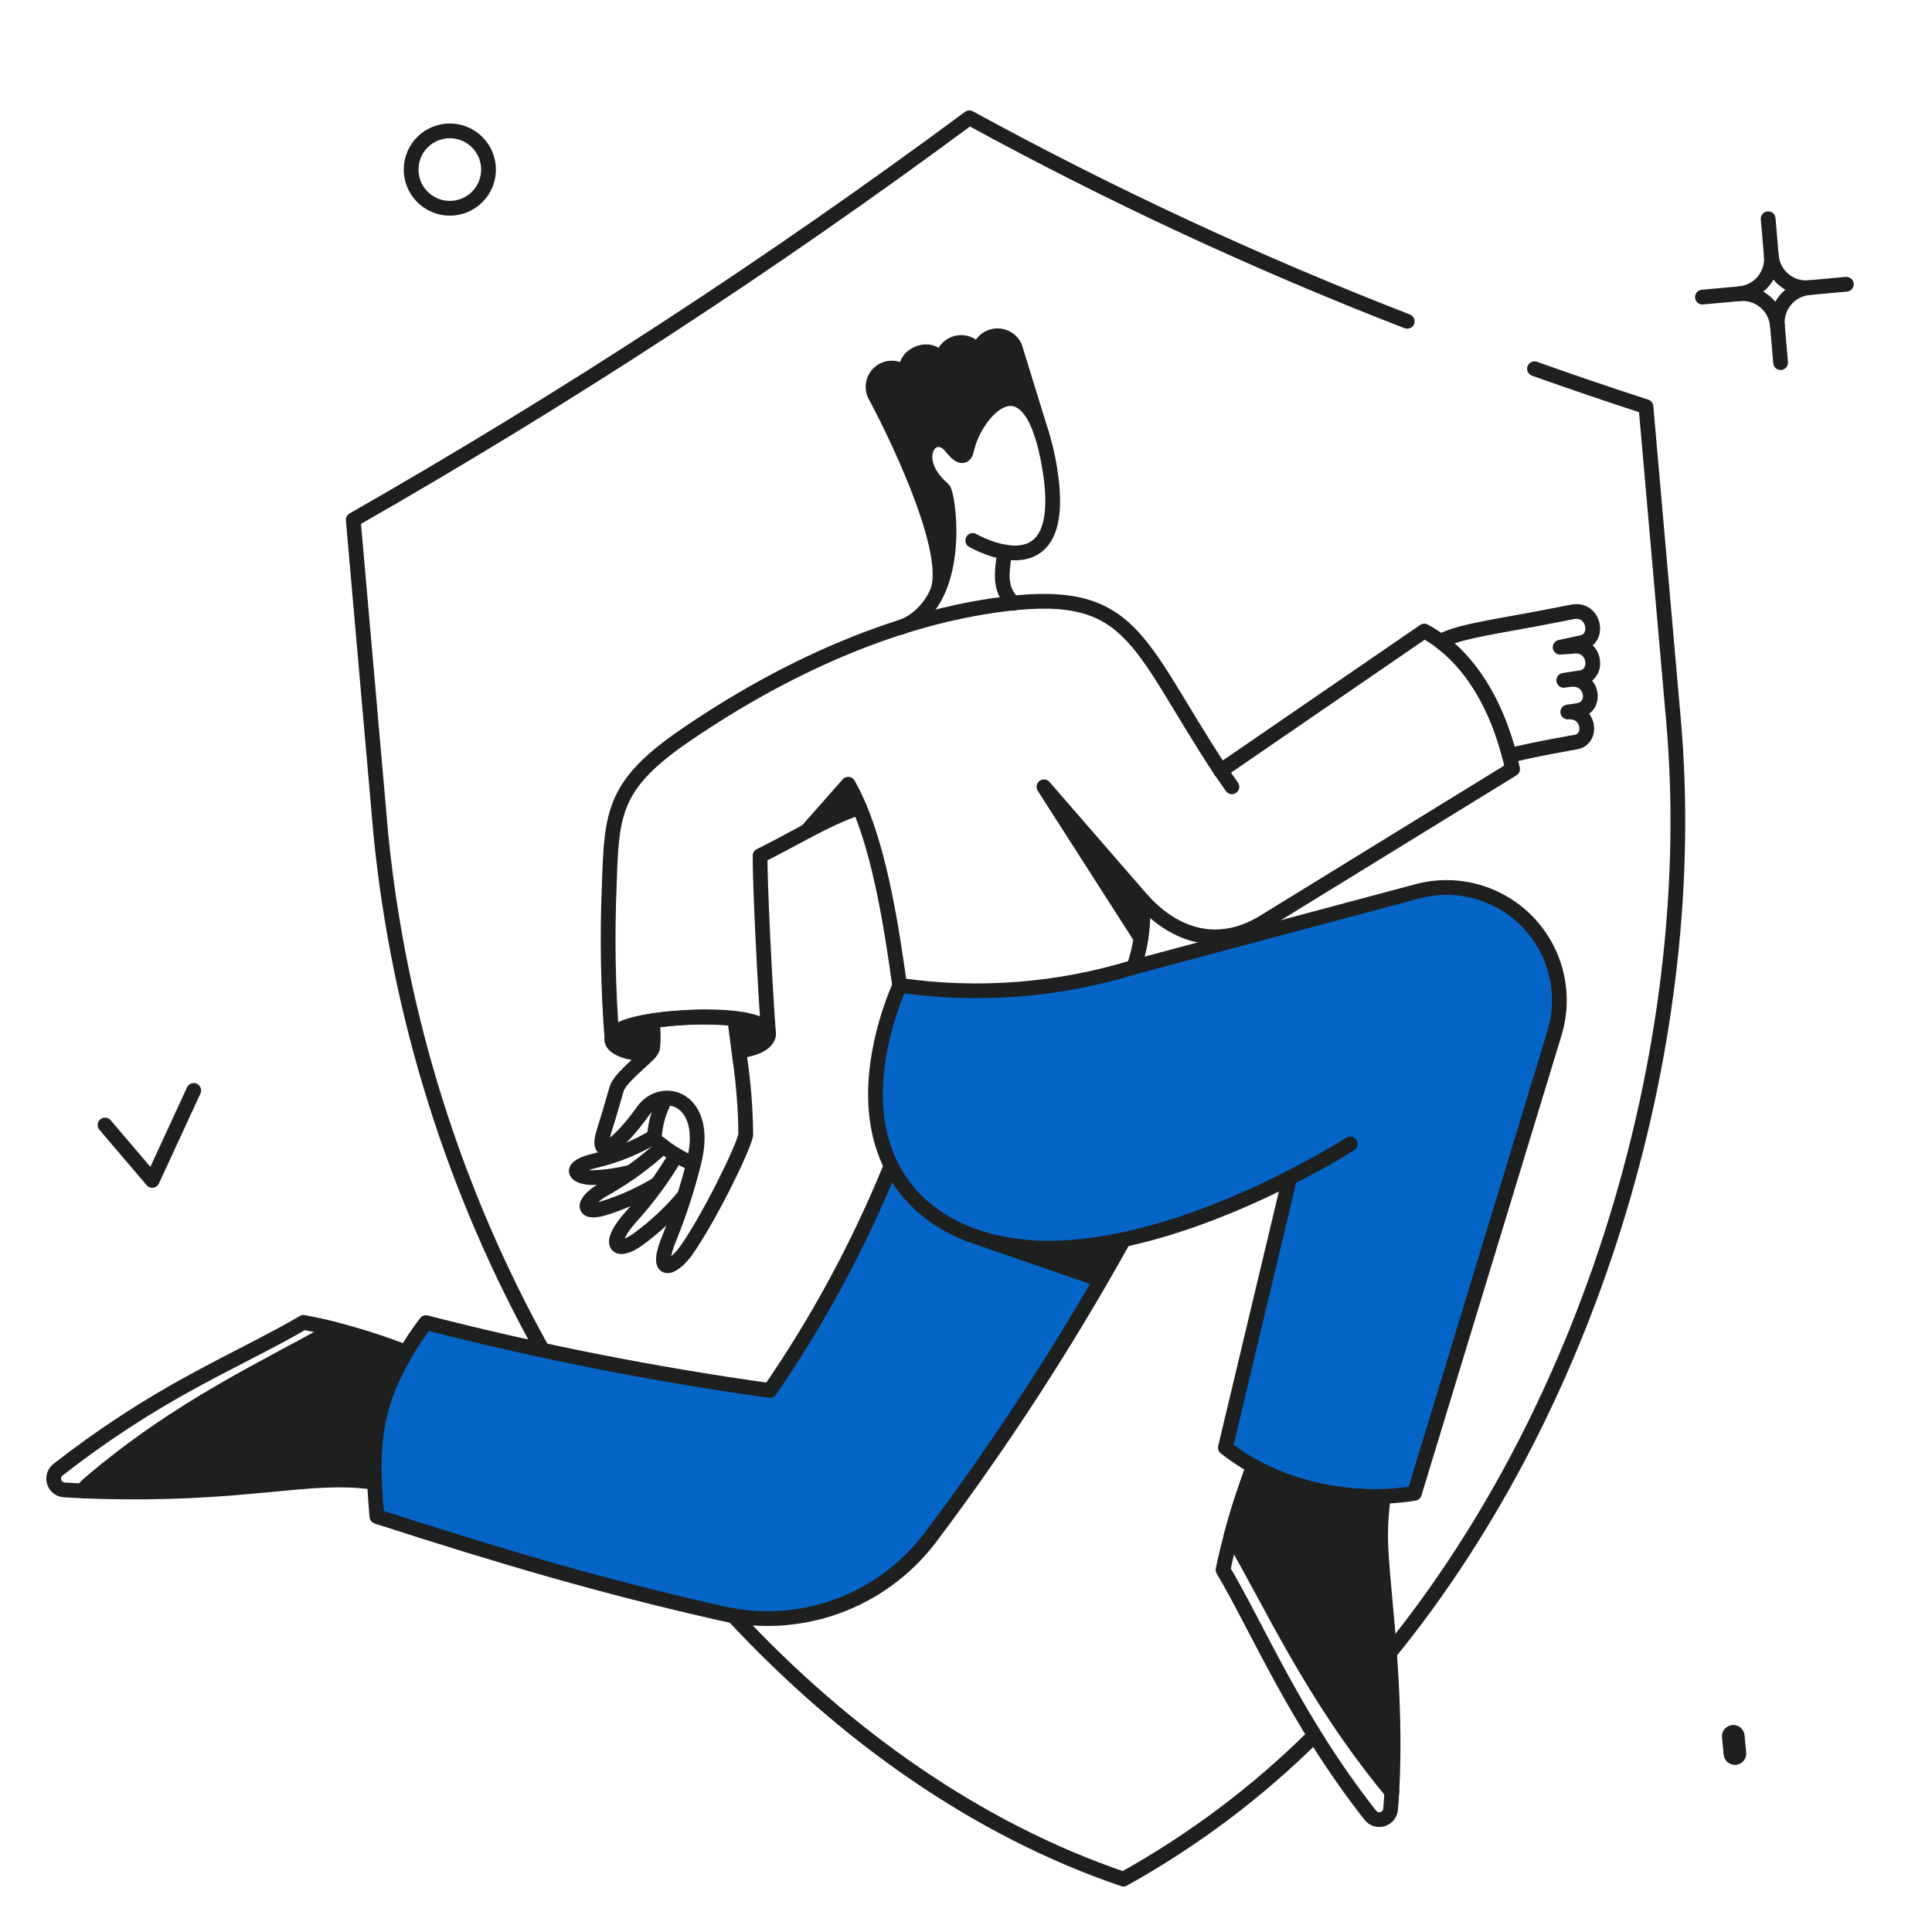 <svg width="164" height="164" viewBox="0 0 164 164" fill="none" xmlns="http://www.w3.org/2000/svg">
<path d="M120.348 75.641L96.272 82.081C89.837 84.05 83.045 84.575 76.383 83.619C74.428 88.436 73.298 94.461 75.703 99.09V99.108C72.887 105.737 69.431 112.074 65.383 118.03C55.552 116.659 45.807 114.736 36.192 112.271C32.721 117.254 31.117 120.394 32.007 128.726C42.578 132.125 51.235 134.682 61.358 136.954C64.584 137.681 67.949 137.469 71.058 136.345C74.168 135.221 76.89 133.231 78.905 130.61C84.163 123.574 89.001 116.234 93.393 108.628L83.936 105.306C92.171 107.552 102.738 103.406 109.475 99.967V99.985L104.015 122.86C108.285 126.313 114.794 127.618 120.06 126.742L131.954 87.674C132.45 86.043 132.501 84.31 132.102 82.653C131.703 80.996 130.869 79.475 129.686 78.248C128.502 77.021 127.013 76.133 125.371 75.675C123.729 75.216 121.995 75.205 120.348 75.641Z" fill="#0565C7"/>
<path d="M65.239 87.785C65.186 87.249 64.345 86.676 62.395 86.426L62.753 89.198C64.238 89.019 65.296 88.411 65.239 87.785Z" fill="#1E1F1F"/>
<path d="M55.383 86.641C52.936 87.017 51.957 87.641 51.932 88.215C51.902 88.894 53.238 89.502 55.08 89.431C55.236 89.296 55.353 89.124 55.42 88.93C55.505 88.168 55.492 87.399 55.383 86.641Z" fill="#1E1F1F"/>
<path d="M34.457 114.777C32.466 114.003 30.429 113.351 28.358 112.827C22.849 115.993 15.178 119.382 7.413 126.081C7.261 126.207 7.149 126.375 7.091 126.564C11.852 126.76 16.621 126.629 21.364 126.17C24.709 125.902 28.411 125.329 31.756 125.83C31.669 121.667 32.137 118.671 34.457 114.777Z" fill="#1E1F1F"/>
<path d="M117.753 137.67C117.471 134.236 116.877 130.408 117.449 127.032C113.605 127.158 109.794 126.277 106.396 124.475C105.671 126.385 105.044 128.331 104.518 130.306C107.844 135.904 111.279 143.828 118.146 152.126C118.345 147.304 118.213 142.474 117.753 137.67Z" fill="#1E1F1F"/>
<path d="M86.131 29.459C85.994 29.128 85.748 28.854 85.434 28.682C85.12 28.511 84.756 28.451 84.404 28.514C84.052 28.576 83.731 28.757 83.495 29.026C83.26 29.296 83.123 29.638 83.108 29.995C83.072 29.995 83.054 30.013 83.019 30.013C82.868 29.673 82.602 29.396 82.268 29.232C81.933 29.069 81.552 29.028 81.19 29.117C80.829 29.207 80.51 29.422 80.292 29.723C80.073 30.025 79.968 30.395 79.996 30.766C79.978 30.766 79.96 30.784 79.942 30.784C79.764 30.419 79.451 30.136 79.069 29.996C78.687 29.856 78.265 29.869 77.893 30.033C77.52 30.197 77.226 30.499 77.071 30.876C76.917 31.252 76.914 31.674 77.063 32.052C76.9 31.755 76.643 31.519 76.334 31.38C76.024 31.242 75.677 31.207 75.346 31.283C75.096 31.344 74.864 31.465 74.671 31.635C74.477 31.805 74.327 32.02 74.234 32.26C74.141 32.5 74.107 32.759 74.136 33.016C74.165 33.272 74.254 33.517 74.398 33.731C75.454 35.716 80.855 46.305 79.639 50.111C81.177 46.641 80.392 41.794 80.068 41.526C76.92 38.914 79.246 35.999 80.766 37.948C81.499 38.878 81.839 38.843 82.036 38.252C82.662 35.212 86.436 30.776 88.437 36.875C85.87 28.595 86.278 29.9 86.131 29.459Z" fill="#1E1F1F"/>
<path d="M72.949 68.559C71.405 69.102 69.91 69.772 68.477 70.562L72.001 66.573C72.352 67.217 72.669 67.88 72.949 68.559Z" fill="#1E1F1F"/>
<path d="M96.844 79.631L88.617 66.771L96.987 76.411C97.057 77.487 97.009 78.566 96.844 79.631Z" fill="#1E1F1F"/>
<path d="M95.342 105.224C94.698 106.354 94.055 107.478 93.375 108.623L83.072 105.01C86.739 106.315 91.246 106.101 95.342 105.224Z" fill="#1E1F1F"/>
<path d="M146.318 148.975C146.35 149.221 146.475 149.445 146.667 149.601C146.86 149.757 147.105 149.832 147.352 149.812C147.599 149.791 147.829 149.675 147.993 149.489C148.157 149.304 148.243 149.061 148.232 148.814L148.089 147.308C148.079 147.182 148.043 147.06 147.985 146.947C147.928 146.835 147.848 146.736 147.752 146.654C147.656 146.573 147.544 146.511 147.424 146.473C147.304 146.435 147.177 146.421 147.052 146.431C146.926 146.442 146.804 146.477 146.692 146.535C146.58 146.593 146.48 146.672 146.399 146.768C146.317 146.865 146.256 146.976 146.217 147.096C146.179 147.216 146.165 147.343 146.175 147.469L146.318 148.975Z" fill="#1E1F1F"/>
<path d="M111.547 147.348C106.735 152.125 101.288 156.218 95.36 159.511C83 155.307 71.731 147.348 62.234 137.135" stroke="#1E1F1F" stroke-width="1.252" stroke-linecap="round" stroke-linejoin="round"/>
<path d="M119.453 27.278C106.702 22.332 94.286 16.56 82.285 10C65.541 22.399 48.078 33.795 29.985 44.127L32.328 70.814C33.854 86.194 38.524 101.098 46.047 114.599" stroke="#1E1F1F" stroke-width="1.252" stroke-linecap="round" stroke-linejoin="round"/>
<path d="M117.861 140.426C135.55 118.766 144.386 87.733 142.061 61.19L139.718 34.521C136.549 33.492 133.395 32.419 130.256 31.302" stroke="#1E1F1F" stroke-width="1.252" stroke-linecap="round" stroke-linejoin="round"/>
<path d="M76.365 53.284C81.909 51.37 80.519 41.921 80.067 41.533C76.953 38.863 79.239 36.01 80.765 37.956C81.299 38.637 81.862 39.059 82.045 38.209C82.76 34.9 87.175 29.989 88.939 38.85C91.35 50.96 82.571 45.879 82.571 45.879" stroke="#1E1F1F" stroke-width="1.252" stroke-linecap="round" stroke-linejoin="round"/>
<path d="M55.08 89.433C53.238 89.504 51.902 88.895 51.932 88.217C52.001 86.667 57.625 86.373 59.154 86.326C60.64 86.28 65.144 86.304 65.24 87.787C65.24 87.995 65.067 88.917 62.753 89.2" stroke="#1E1F1F" stroke-width="1.252" stroke-linecap="round" stroke-linejoin="round"/>
<path d="M62.789 89.738C63.111 91.917 63.285 94.116 63.307 96.32C63.093 97.518 60.107 103.544 58.245 106.158C57.063 107.82 55.456 108.305 56.868 104.959C57.676 102.95 58.346 100.889 58.871 98.788C60.34 93.208 56.223 92.027 54.597 94.299C52.263 97.559 50.482 98.52 51.27 96.034C51.752 94.513 52.003 93.601 52.343 92.439C52.607 91.543 54.364 90.212 55.056 89.469C55.211 89.326 55.33 89.149 55.402 88.951C55.477 88.189 55.466 87.421 55.366 86.661C57.681 86.318 60.029 86.252 62.359 86.465C62.359 86.465 62.477 87.283 62.789 89.738Z" stroke="#1E1F1F" stroke-width="1.252" stroke-linecap="round" stroke-linejoin="round"/>
<path d="M58.085 101.522C56.911 102.93 55.565 104.186 54.078 105.26C52.235 106.529 51.505 105.566 53.577 103.275C55.029 101.67 56.312 99.92 57.405 98.052" stroke="#1E1F1F" stroke-width="1.252" stroke-linecap="round" stroke-linejoin="round"/>
<path d="M55.976 97.053C56.842 97.775 57.813 98.36 58.856 98.788" stroke="#1E1F1F" stroke-width="1.252" stroke-linecap="round" stroke-linejoin="round"/>
<path d="M55.759 100.539C54.349 101.389 52.841 102.067 51.269 102.556C49.231 103.167 49.386 101.924 51.519 100.804C53.226 99.817 54.821 98.649 56.277 97.32" stroke="#1E1F1F" stroke-width="1.252" stroke-linecap="round" stroke-linejoin="round"/>
<path d="M53.595 99.484C52.496 99.771 51.368 99.933 50.233 99.966C48.694 99.906 48.195 99.076 50.465 98.536C52.257 98.119 53.972 97.425 55.549 96.479C55.627 95.344 55.95 94.239 56.497 93.241" stroke="#1E1F1F" stroke-width="1.252" stroke-linecap="round" stroke-linejoin="round"/>
<path d="M68.477 70.562L72 66.573C72.357 67.215 72.678 67.874 72.964 68.55" stroke="#1E1F1F" stroke-width="1.252" stroke-linecap="round" stroke-linejoin="round"/>
<path d="M96.844 79.632L88.617 66.789L96.987 76.43" stroke="#1E1F1F" stroke-width="1.252" stroke-linecap="round" stroke-linejoin="round"/>
<path d="M65.24 87.786C64.936 83.869 64.487 74.711 64.524 72.636C66.878 71.513 70.229 69.413 72.965 68.553C74.737 72.811 75.648 78.482 76.365 83.636C83.027 84.601 89.82 84.076 96.254 82.098C96.871 80.275 97.121 78.348 96.988 76.428C96.894 76.2 101.202 82.083 107.398 78.199L128.396 65.285C127.341 60.348 124.944 55.734 120.902 53.569L103.624 65.431C96.254 54.234 96.254 49.651 84.289 51.404C75.666 52.67 66.711 56.598 58.318 62.315C52.06 66.577 51.916 68.915 51.718 75.157C51.535 79.51 51.613 83.871 51.95 88.214" stroke="#1E1F1F" stroke-width="1.252" stroke-linecap="round" stroke-linejoin="round"/>
<path d="M114.606 97.106C114.606 97.106 112.602 98.394 109.472 99.986" stroke="#1E1F1F" stroke-width="1.252" stroke-linecap="round" stroke-linejoin="round"/>
<path d="M95.326 105.333C90.44 114.135 84.948 122.585 78.889 130.625C76.874 133.246 74.152 135.237 71.043 136.363C67.934 137.488 64.568 137.7 61.342 136.974C51.219 134.697 42.562 132.145 31.991 128.729C31.708 125.218 31.426 121.883 32.819 118.14C33.656 116.04 34.78 114.065 36.158 112.273C45.773 114.739 55.518 116.662 65.349 118.033C69.445 112.081 72.887 105.706 75.615 99.017" stroke="#1E1F1F" stroke-width="1.252" stroke-linecap="round" stroke-linejoin="round"/>
<path d="M85.271 46.856C85.073 48.515 84.738 49.963 86.024 51.209" stroke="#1E1F1F" stroke-width="1.252" stroke-linecap="round" stroke-linejoin="round"/>
<path d="M7.091 126.562C6.554 126.526 5.982 126.512 5.445 126.473C5.3 126.462 5.16 126.419 5.034 126.346C4.909 126.273 4.801 126.173 4.72 126.052C4.638 125.932 4.585 125.795 4.565 125.651C4.544 125.507 4.557 125.361 4.601 125.222C4.66 125.038 4.773 124.875 4.927 124.755C8.543 121.928 12.39 119.408 16.427 117.224C19.991 115.281 23.189 113.772 25.764 112.252C26.641 112.431 27.499 112.592 28.358 112.824" stroke="#1E1F1F" stroke-width="1.252" stroke-linecap="round" stroke-linejoin="round"/>
<path d="M34.457 114.778C32.151 118.65 31.667 121.642 31.756 125.831C28.411 125.331 24.709 125.902 21.364 126.171C16.621 126.629 11.852 126.76 7.091 126.563C7.149 126.374 7.261 126.206 7.413 126.08C15.183 119.38 22.852 115.992 28.358 112.826C30.427 113.357 32.464 114.009 34.457 114.778Z" stroke="#1E1F1F" stroke-width="1.252" stroke-linecap="round" stroke-linejoin="round"/>
<path d="M118.146 152.124C118.112 152.602 118.093 153.097 118.04 153.574C118.025 153.767 117.952 153.951 117.83 154.102C117.709 154.253 117.545 154.364 117.359 154.421C117.173 154.477 116.975 154.476 116.79 154.417C116.605 154.358 116.443 154.245 116.323 154.093C109.961 145.982 106.861 138.406 103.82 133.255C104.017 132.253 104.267 131.287 104.518 130.304" stroke="#1E1F1F" stroke-width="1.252" stroke-linecap="round" stroke-linejoin="round"/>
<path d="M117.26 132.088C117.135 130.401 117.192 128.705 117.432 127.03C113.587 127.156 109.776 126.275 106.378 124.473C105.656 126.495 105.06 128.2 104.518 130.304C107.844 135.902 111.278 143.825 118.146 152.124C118.608 143.864 117.463 135.695 117.26 132.088Z" stroke="#1E1F1F" stroke-width="1.252" stroke-linecap="round" stroke-linejoin="round"/>
<path d="M8.916 95.496L12.922 100.2L16.446 92.562" stroke="#1E1F1F" stroke-width="1.252" stroke-linecap="round" stroke-linejoin="round"/>
<path d="M41.451 14.041C41.498 14.475 41.458 14.915 41.333 15.334C41.208 15.752 41 16.142 40.723 16.48C40.445 16.818 40.103 17.096 39.716 17.3C39.33 17.504 38.906 17.629 38.471 17.667C38.035 17.705 37.596 17.656 37.18 17.522C36.764 17.389 36.379 17.173 36.047 16.889C35.715 16.604 35.443 16.257 35.247 15.866C35.051 15.475 34.935 15.049 34.906 14.613C34.849 13.755 35.13 12.909 35.689 12.256C36.249 11.603 37.042 11.196 37.898 11.121C38.755 11.046 39.606 11.31 40.27 11.856C40.935 12.402 41.358 13.186 41.451 14.041Z" stroke="#1E1F1F" stroke-width="1.252" stroke-linecap="round" stroke-linejoin="round"/>
<path d="M133.082 60.439C134.924 60.278 135.247 62.764 133.741 62.997C133.616 63.017 130.039 63.641 128.125 64.142C127.105 60.225 125.206 56.647 122.276 54.446C123.653 53.73 125.37 53.444 130.253 52.563C130.951 52.438 132.846 52.058 133.509 51.937C135.313 51.605 135.806 54.169 134.331 54.53C134.171 54.57 132.614 54.907 132.435 54.942C132.525 54.924 133.347 54.886 133.437 54.87C135.361 54.535 135.834 57.16 134.26 57.517L132.739 57.75C132.847 57.732 133.187 57.696 133.294 57.678C135.19 57.464 135.596 59.959 134.047 60.29C133.814 60.346 133.332 60.404 133.082 60.439Z" stroke="#1E1F1F" stroke-width="1.252" stroke-linecap="round" stroke-linejoin="round"/>
<path d="M88.438 36.882L86.149 29.459C86.002 29.131 85.749 28.861 85.431 28.692C85.113 28.523 84.747 28.466 84.393 28.529C84.038 28.591 83.715 28.771 83.474 29.038C83.233 29.306 83.088 29.646 83.063 30.005C82.943 29.751 82.76 29.533 82.53 29.37C82.301 29.208 82.034 29.108 81.754 29.08C81.475 29.052 81.193 29.097 80.936 29.21C80.679 29.323 80.456 29.501 80.288 29.726C80.063 30.028 79.95 30.398 79.969 30.774C79.096 28.873 76.203 30.262 77.062 32.053C76.95 31.848 76.793 31.671 76.603 31.535C76.412 31.4 76.194 31.308 75.964 31.267C75.734 31.227 75.498 31.239 75.273 31.302C75.048 31.365 74.84 31.477 74.664 31.631C74.368 31.886 74.176 32.241 74.124 32.627C74.072 33.014 74.162 33.407 74.379 33.731C75.435 35.717 80.837 46.288 79.62 50.097" stroke="#1E1F1F" stroke-width="1.252" stroke-linecap="round" stroke-linejoin="round"/>
<path d="M150.092 18.566L150.361 21.714" stroke="#1E1F1F" stroke-width="1.252" stroke-linecap="round" stroke-linejoin="round"/>
<path d="M147.66 24.934L144.512 25.22" stroke="#1E1F1F" stroke-width="1.252" stroke-linecap="round" stroke-linejoin="round"/>
<path d="M156.728 24.129L153.58 24.415" stroke="#1E1F1F" stroke-width="1.252" stroke-linecap="round" stroke-linejoin="round"/>
<path d="M151.148 30.783L150.879 27.635" stroke="#1E1F1F" stroke-width="1.252" stroke-linecap="round" stroke-linejoin="round"/>
<path d="M153.58 24.416C152.994 24.468 152.407 24.345 151.891 24.062C151.375 23.78 150.955 23.35 150.684 22.829C150.504 22.482 150.394 22.104 150.361 21.715C150.395 22.104 150.352 22.495 150.235 22.868C150.118 23.24 149.928 23.585 149.677 23.884C149.427 24.183 149.119 24.43 148.773 24.61C148.427 24.791 148.048 24.901 147.66 24.934C148.245 24.883 148.833 25.007 149.348 25.289C149.863 25.572 150.284 26.001 150.555 26.522C150.735 26.868 150.845 27.247 150.879 27.635C150.827 27.05 150.95 26.462 151.233 25.946C151.516 25.431 151.945 25.011 152.466 24.74C152.813 24.56 153.191 24.45 153.58 24.416Z" stroke="#1E1F1F" stroke-width="1.252" stroke-linecap="round" stroke-linejoin="round"/>
<path d="M93.428 108.644L83.395 105.163" stroke="#1E1F1F" stroke-width="1.252" stroke-linecap="round" stroke-linejoin="round"/>
<path d="M96.237 82.099L120.312 75.66C121.962 75.219 123.7 75.227 125.345 75.683C126.991 76.14 128.485 77.028 129.673 78.255C130.86 79.483 131.698 81.005 132.099 82.666C132.501 84.326 132.451 86.063 131.956 87.697L120.061 126.765C117.384 127.191 114.651 127.113 112.003 126.535C109.092 125.961 106.356 124.71 104.017 122.884L109.477 99.989C103.344 103.131 94.707 106.42 87.47 105.898C79.195 105.301 73.09 99.983 74.527 90.083C74.863 87.872 75.483 85.714 76.37 83.662" stroke="#1E1F1F" stroke-width="1.252" stroke-linecap="round" stroke-linejoin="round"/>
<path d="M103.624 65.429L104.572 66.788" stroke="#1E1F1F" stroke-width="1.252" stroke-linecap="round" stroke-linejoin="round"/>
</svg>
